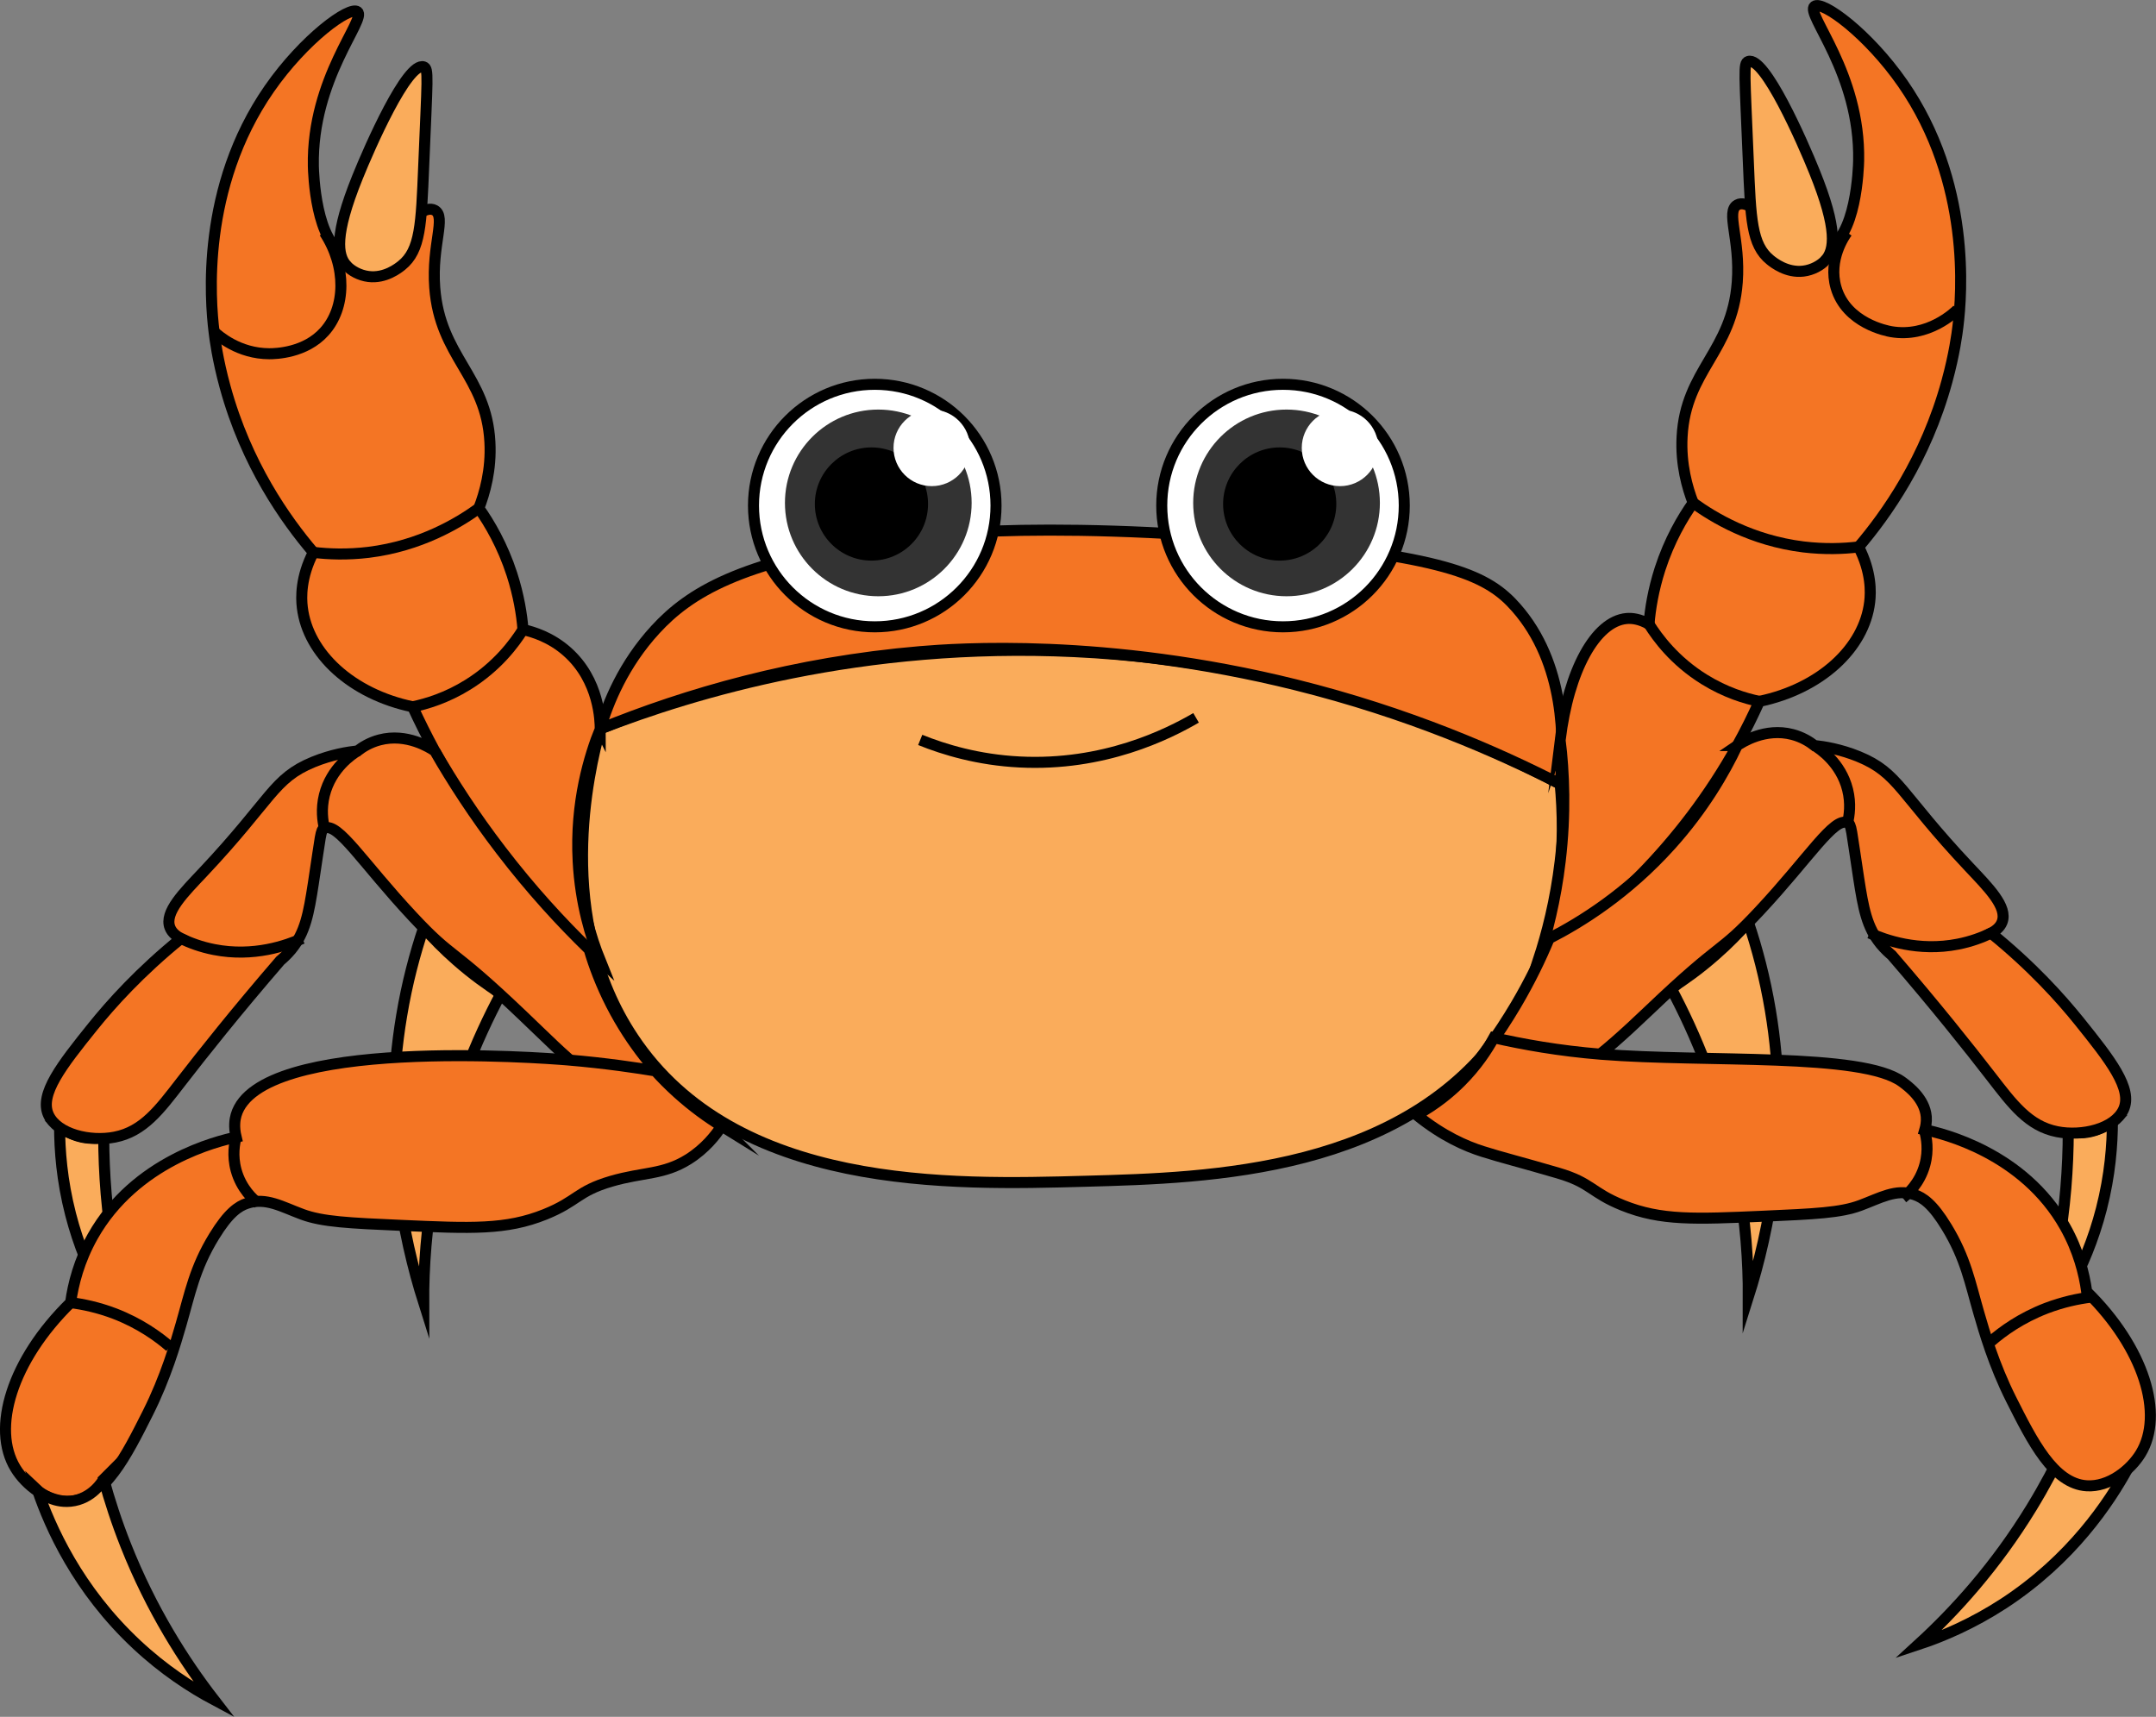 <?xml version="1.0" encoding="UTF-8"?>
<svg id="Layer_2" data-name="Layer 2" xmlns="http://www.w3.org/2000/svg" viewBox="0 0 195.4 155.6">
  <rect x="0" y="0" width="195.4" height="155.6" fill="#808080" stroke="none"/>
  <defs>
    <style>
      .cls-1 {
        fill: none;
      }

      .cls-1, .cls-2, .cls-3, .cls-4 {
        stroke: #000;
        stroke-miterlimit: 10;
      }

      .cls-5, .cls-2 {
        fill: #fff;
      }

      .cls-3 {
        fill: #f47524;
      }

      .cls-4 {
        fill: #faac5b;
      }

      .cls-6 {
        fill: #333;
      }
    </style>
  </defs>
  <g id="Layer_1-2" data-name="Layer 1">
    <g>
      <path class="cls-4" d="M5.4,102.06c0,2.18.21,4.93,1,8,1.44,5.6,4.12,9.63,6,12-.75-2.34-1.46-5.02-2-8-.75-4.12-.99-7.84-1-11-.4.09-1.13.19-2,0-1-.22-1.68-.73-2-1Z"/>
      <path class="cls-4" d="M38.4,118.06c-.01-3.16.23-6.89,1-11,1.35-7.2,3.83-12.94,6-17-1.22-.78-2.59-1.76-4-3-1.18-1.03-2.17-2.05-3-3-.8,2.39-1.51,5.06-2,8-1.81,10.79.11,20.02,2,26Z"/>
      <path class="cls-4" d="M54.4,66.06c8.46-3.28,23.66-7.92,43-7,20.47.97,35.85,7.71,44,12,.44,4.64.59,13.89-5,22-9.09,13.2-26.68,13.69-38,14-12.26.34-31.74.88-41-13-7.22-10.81-4.06-24.13-3-28Z"/>
      <path class="cls-3" d="M54.4,66.06c.71-2.39,2.1-5.84,5-9,3.11-3.38,7.66-6.1,20-8,3-.46,13.98-2.03,36,0,16.05,1.48,19.51,3.17,22,6,4.48,5.08,4.38,12.16,4,16-5.66-2.9-13.78-6.46-24-9-17.21-4.27-30.8-3.27-34-3-11.42.97-21.2,3.82-29,7Z"/>
      <path class="cls-1" d="M83.4,67.06c2.18.88,5.25,1.81,9,2,7.63.39,13.43-2.5,16-4"/>
      <path class="cls-3" d="M54.4,66.06c0-.65-.05-4.39-3-7-1.49-1.32-3.1-1.8-4-2-.11-1.38-.39-3.1-1-5-.85-2.62-2.03-4.63-3-6,.52-1.35,1.14-3.46,1-6-.32-6.03-4.53-7.69-5-14-.29-3.89,1.07-6.4,0-7-1.65-.92-5.12,4.89-8,4-2.8-.87-2.99-7.45-3-8-.16-7.97,4.86-13.33,4-14-.71-.55-4.84,2.45-8,7-6.21,8.95-5.35,19.15-5,22,.07.61.32,2.53,1,5,1.93,7.06,5.51,12.07,8,15-1.16,2.26-1.11,4.09-1,5,.5,4.19,4.48,7.85,10,9,.61,1.32,1.27,2.65,2,4,4.38,8.1,9.84,14.32,15,19-.84-2.08-1.8-5.17-2-9-.29-5.37,1.04-9.61,2-12Z"/>
      <path class="cls-3" d="M39.4,68.06c-.41-.28-2.52-1.65-5-1-.88.23-1.55.65-2,1-.86.09-2.33.32-4,1-3.65,1.5-3.71,3.32-10,10-1.74,1.85-3.53,3.61-3,5,.19.5.64.81,1,1-3.72,3.02-6.32,5.91-8,8-2.78,3.46-4.88,6.12-4,8,.82,1.75,3.76,2.44,6,2,2.61-.51,4.08-2.52,6-5,1.98-2.56,4.96-6.32,9-11,.25-.21.62-.54,1-1,1.26-1.54,1.57-3.22,2-6,.69-4.47.64-4.84,1-5,1.25-.55,3.45,3.13,8,8,3.79,4.06,3.2,2.51,10,9,4.23,4.03,6.25,6.35,10,7,1.63.28,3.04.16,4,0-1.82-1.73-4.13-4.35-6-8-.92-1.8-1.56-3.5-2-5-2.52-2.45-5.27-5.43-8-9-2.43-3.17-4.4-6.23-6-9Z"/>
      <path class="cls-3" d="M65.4,102.06c-.55.85-1.5,2.05-3,3-2.28,1.43-4.08,1.15-7,2-3.11.91-3.05,1.81-6,3-3.53,1.42-6.68,1.28-13,1-4.77-.21-7.16-.32-9-1-1.82-.67-3.29-1.57-5-1-.79.26-1.69.86-3,3-1.77,2.89-2.18,5.17-3,8-.48,1.66-1.38,4.78-3,8-1.94,3.86-3.92,7.8-7,8-2.06.13-4.06-1.45-5-3-2.19-3.6-.34-9.77,5-15,.23-1.68.77-3.81,2-6,3.86-6.86,11.37-8.65,13-9-.23-.95-.11-1.62,0-2,2.1-7.15,27.78-5.18,30-5,3.58.3,6.43.74,8,1,.58.65,1.25,1.32,2,2,1.4,1.26,2.77,2.24,4,3Z"/>
      <path class="cls-1" d="M21.4,103.06c-.14.52-.37,1.65,0,3,.47,1.71,1.59,2.68,2,3"/>
      <path class="cls-1" d="M6.4,118.06c1.1.14,2.48.42,4,1,2.28.88,3.94,2.08,5,3"/>
      <path class="cls-1" d="M16.4,85.06c.81.39,1.82.77,3,1,3.6.71,6.6-.38,8-1"/>
      <path class="cls-1" d="M29.4,75.06c-.15-.63-.32-1.72,0-3,.61-2.45,2.53-3.71,3-4"/>
      <path class="cls-1" d="M28.4,50.06c1.4.17,3.09.23,5,0,4.71-.58,8.15-2.66,10-4"/>
      <path class="cls-1" d="M37.4,64.06c1.25-.26,3.07-.8,5-2,2.69-1.67,4.23-3.77,5-5"/>
      <path class="cls-4" d="M31.4,24.06c.43.48,1.19.9,2,1,1.51.19,2.7-.76,3-1,1.72-1.38,1.78-3.75,2-9,.33-8.06.46-8.85,0-9-1.49-.49-4.91,7.29-6,10-2.12,5.25-1.82,7.09-1,8Z"/>
      <path class="cls-4" d="M9.4,134.06c.52,1.89,1.17,3.91,2,6,2.32,5.85,5.29,10.5,8,14-2.08-1.11-4.55-2.71-7-5-5.37-5.01-7.86-10.67-9-14,.18.17,1.33,1.17,3,1,1.96-.2,2.91-1.84,3-2Z"/>
      <path class="cls-4" d="M187.12,131.05c-.83,1.78-1.82,3.65-2.99,5.57-3.28,5.37-7,9.44-10.27,12.43,2.24-.74,4.94-1.9,7.75-3.73,6.15-4.02,9.56-9.17,11.25-12.26-.21.13-1.51.93-3.13.47-1.9-.53-2.56-2.31-2.62-2.48Z"/>
      <path class="cls-4" d="M191.45,101.57c0,2.18-.21,4.93-1,8-1.44,5.6-4.12,9.63-6,12,.75-2.34,1.46-5.02,2-8,.75-4.12.99-7.84,1-11,.4.09,1.13.19,2,0,1-.22,1.68-.73,2-1Z"/>
      <path class="cls-4" d="M158.45,117.57c.01-3.16-.23-6.89-1-11-1.35-7.2-3.83-12.94-6-17,1.22-.78,2.59-1.76,4-3,1.18-1.03,2.17-2.05,3-3,.8,2.39,1.51,5.06,2,8,1.81,10.79-.11,20.02-2,26Z"/>
      <path class="cls-3" d="M141.4,67.06c.76-6.33,3.22-10.74,6-11,.53-.05,1.21.04,2.05.51.11-1.38.39-3.1,1-5,.85-2.62,2.03-4.63,3-6-.52-1.35-1.14-3.46-1-6,.32-6.03,4.53-7.69,5-14,.29-3.89-1.07-6.4,0-7,1.65-.92,5.12,4.89,8,4,2.8-.87,2.99-7.45,3-8,.16-7.97-4.86-13.33-4-14,.71-.55,4.84,2.45,8,7,6.21,8.95,5.35,19.15,5,22-.07.61-.32,2.53-1,5-1.93,7.06-5.51,12.07-8,15,1.16,2.26,1.11,4.09,1,5-.5,4.19-4.48,7.85-10,9-.59,1.31-1.25,2.65-2,4-5.08,9.17-12.05,15.39-18.05,19.49.8-2.43,1.58-5.46,2-9,.52-4.33.35-8.09,0-11Z"/>
      <path class="cls-3" d="M157.45,67.57c.41-.28,2.52-1.65,5-1,.88.23,1.55.65,2,1,.86.09,2.33.32,4,1,3.65,1.5,3.71,3.32,10,10,1.74,1.85,3.53,3.61,3,5-.19.5-.64.81-1,1,3.72,3.02,6.32,5.91,8,8,2.78,3.46,4.88,6.12,4,8-.82,1.75-3.76,2.44-6,2-2.61-.51-4.08-2.52-6-5-1.98-2.56-4.96-6.32-9-11-.25-.21-.62-.54-1-1-1.26-1.54-1.57-3.22-2-6-.69-4.47-.64-4.84-1-5-1.25-.55-3.45,3.13-8,8-3.79,4.06-3.2,2.51-10,9-4.65,4.44-7.25,6.43-10,7-2.86.6-5.39.04-7.05-.51,1.6-1.86,3.34-4.19,5-7,1.26-2.14,2.24-4.17,3-6,2.86-1.46,7.08-4.07,11.05-8.49,2.94-3.27,4.81-6.51,6-9Z"/>
      <path class="cls-3" d="M128.4,101.06c2.38,1.93,4.49,2.83,5.98,3.3,1.66.53,3.46.97,6.84,1.96,3.04.89,2.98,1.77,5.87,2.93,3.45,1.39,6.53,1.25,12.71.98,4.67-.21,7-.31,8.8-.98,1.78-.66,3.22-1.53,4.89-.98.78.26,1.66.84,2.93,2.93,1.73,2.83,2.13,5.06,2.93,7.82.47,1.62,1.35,4.68,2.93,7.82,1.9,3.77,3.83,7.63,6.84,7.82,2.02.13,3.97-1.42,4.89-2.93,2.14-3.52.33-9.55-4.89-14.67-.23-1.64-.75-3.72-1.96-5.87-3.77-6.71-11.11-8.46-12.71-8.8.07-.24.17-.67.13-1.18-.14-1.66-1.65-2.76-2.19-3.16-3.64-2.67-17.74-1.74-27.27-2.5-3.85-.31-7.15-.91-9.73-1.5-.6,1.09-1.54,2.54-3,4-.88.88-2.2,2.01-4,3Z"/>
      <path class="cls-1" d="M174.45,102.57c.14.52.37,1.65,0,3-.47,1.71-1.59,2.68-2,3"/>
      <path class="cls-1" d="M189.45,117.57c-1.1.14-2.48.42-4,1-2.28.88-3.94,2.08-5,3"/>
      <path class="cls-1" d="M180.45,84.57c-.81.39-1.82.77-3,1-3.6.71-6.6-.38-8-1"/>
      <path class="cls-1" d="M167.45,74.57c.15-.63.32-1.72,0-3-.61-2.45-2.53-3.71-3-4"/>
      <path class="cls-1" d="M168.45,49.57c-1.4.17-3.09.23-5,0-4.71-.58-8.15-2.66-10-4"/>
      <path class="cls-1" d="M159.45,63.57c-1.25-.26-3.07-.8-5-2-2.69-1.67-4.23-3.77-5-5"/>
      <path class="cls-4" d="M165.45,23.57c-.43.48-1.19.9-2,1-1.51.19-2.7-.76-3-1-1.72-1.38-1.78-3.75-2-9-.33-8.06-.46-8.85,0-9,1.49-.49,4.91,7.29,6,10,2.12,5.25,1.82,7.09,1,8Z"/>
      <path class="cls-1" d="M19.4,30.06c.41.38,2.23,1.99,5,2,.58,0,3.26-.06,5-2,1.95-2.16,2.04-5.89,0-9"/>
      <path class="cls-1" d="M177.4,28.06c-.25.25-2.65,2.57-6,2-.35-.06-4.06-.75-5-4-.74-2.55.79-4.71,1-5"/>
      <circle class="cls-2" cx="116.28" cy="45.82" r="10.99"/>
      <circle class="cls-6" cx="116.6" cy="45.58" r="8.46"/>
      <circle cx="115.98" cy="45.68" r="5.13"/>
      <circle class="cls-5" cx="121.45" cy="40.59" r="3.47"/>
      <circle class="cls-2" cx="79.28" cy="45.82" r="10.99"/>
      <circle class="cls-6" cx="79.6" cy="45.58" r="8.46"/>
      <circle cx="78.98" cy="45.68" r="5.13"/>
      <circle class="cls-5" cx="84.45" cy="40.59" r="3.47"/>
    </g>
  </g>
</svg>